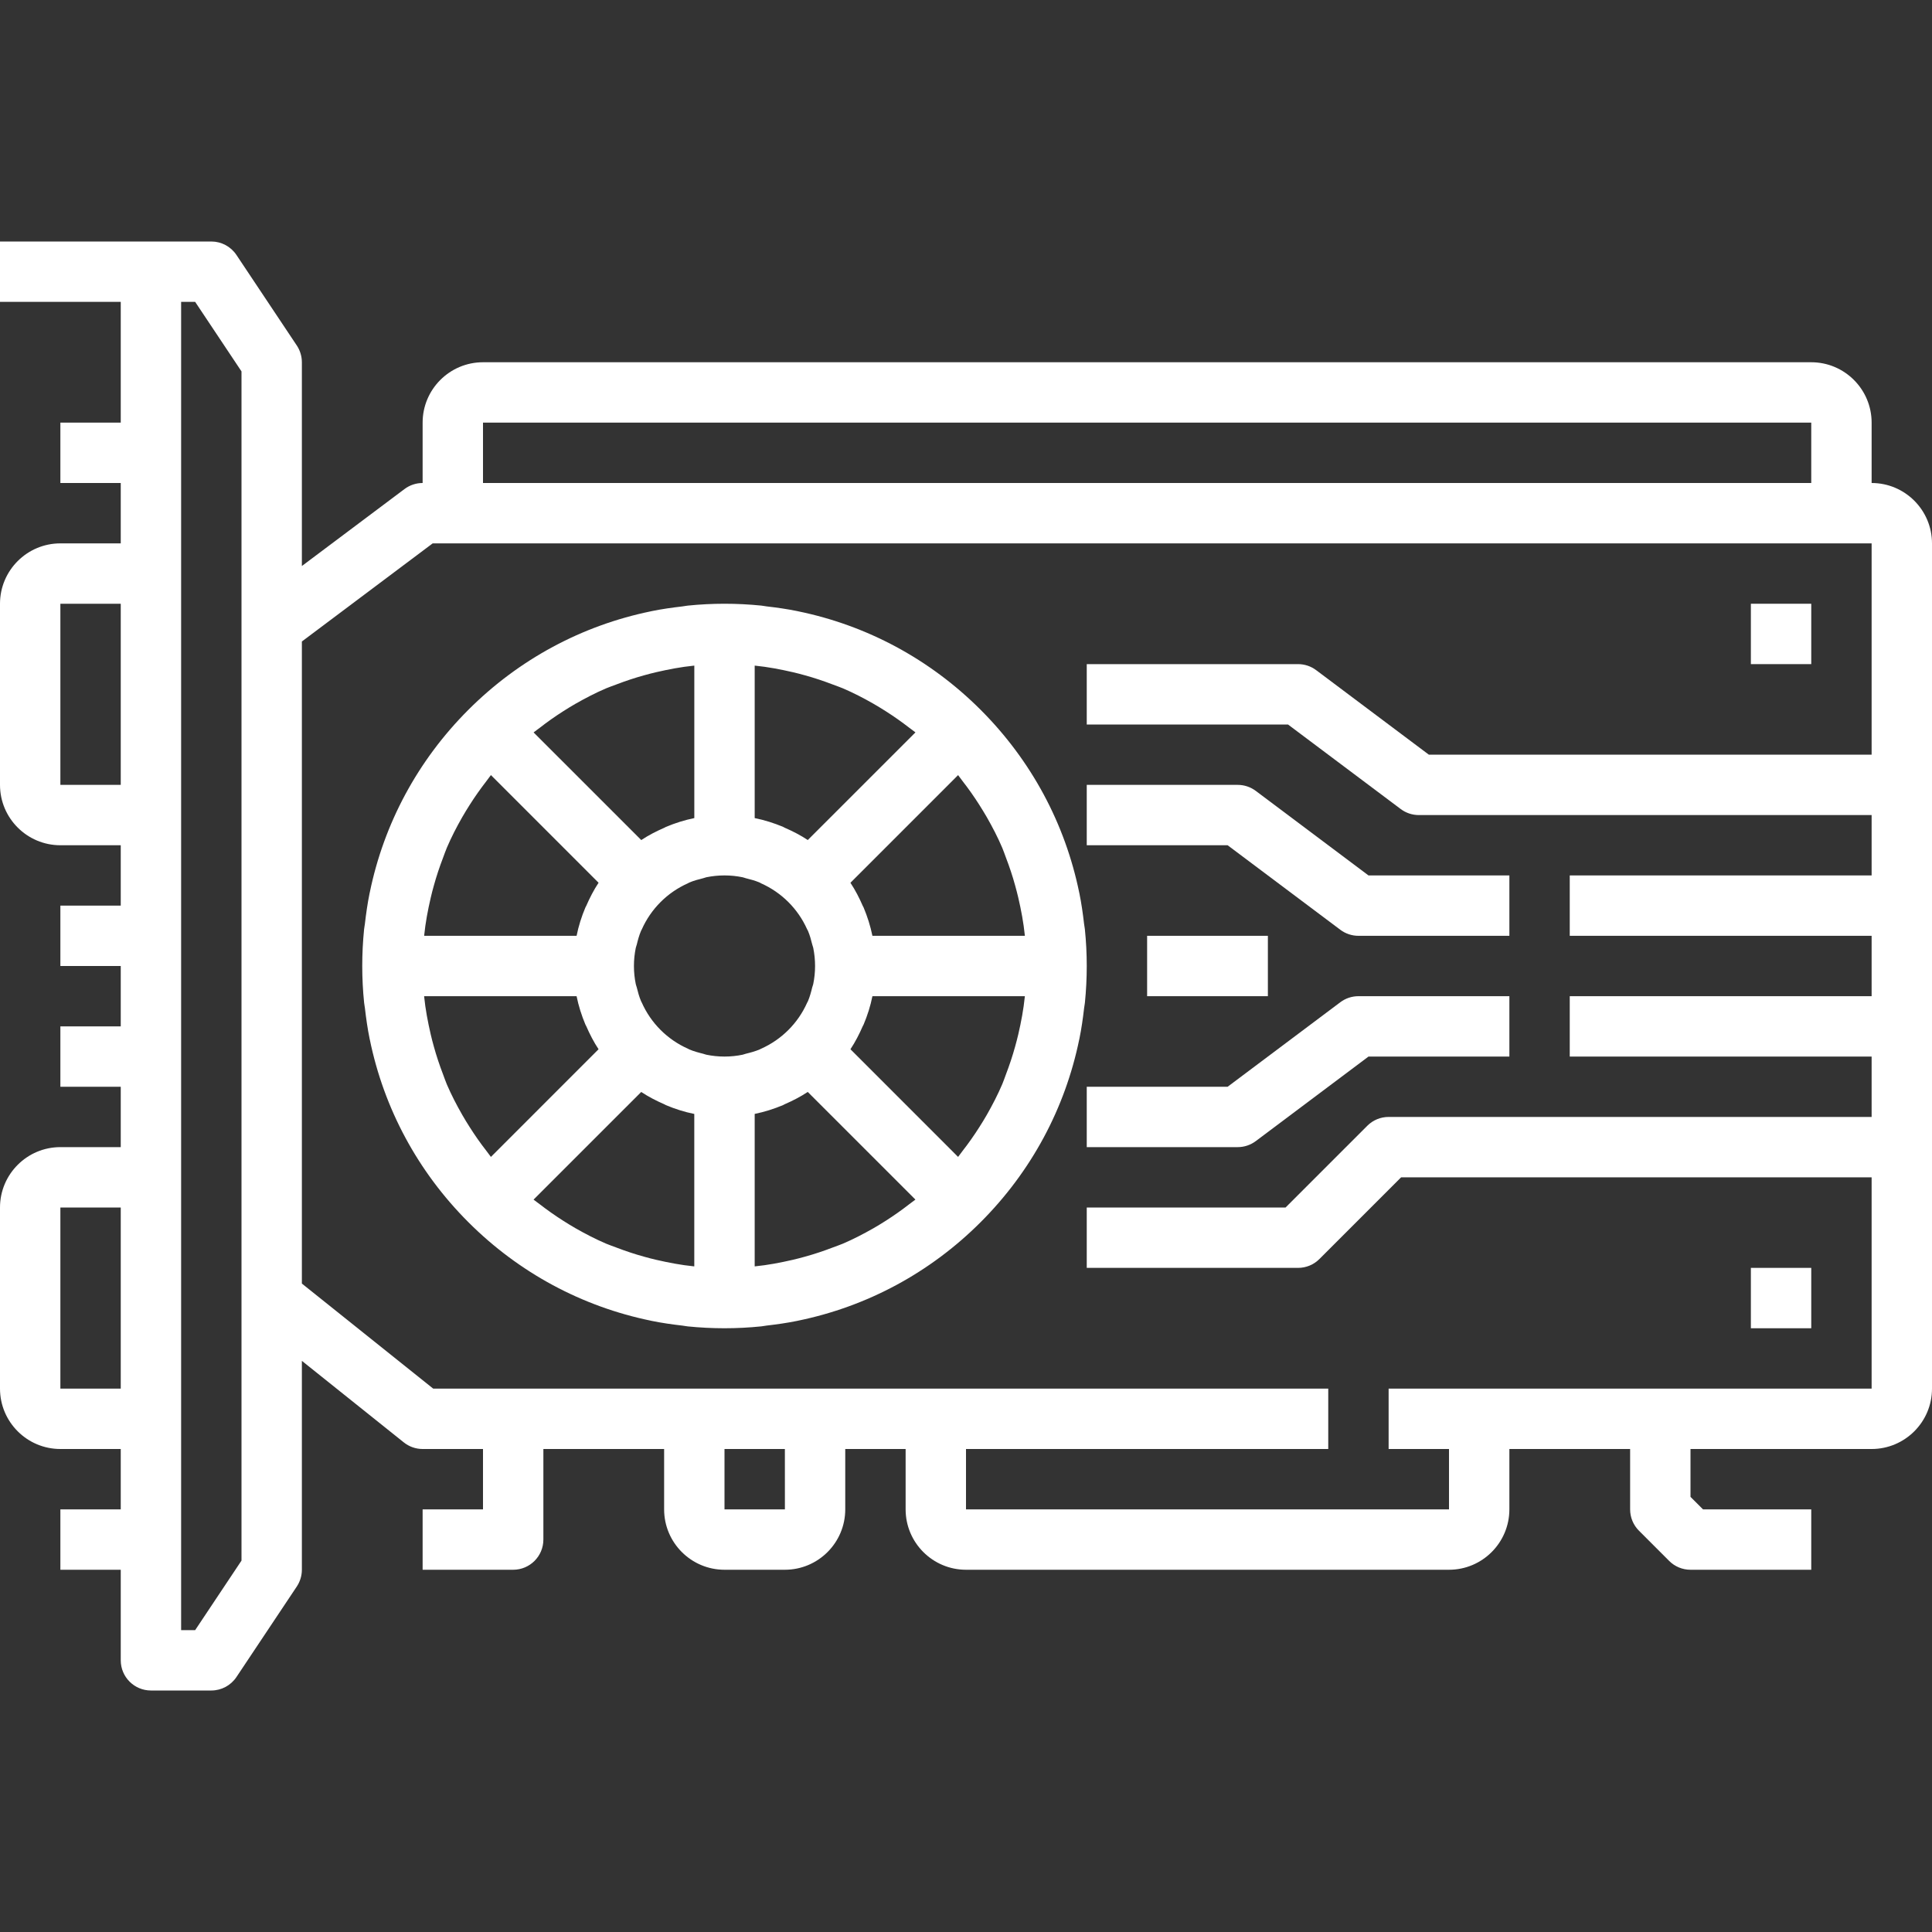 <!-- icon666.com - MILLIONS vector ICONS FREE --><svg viewBox="0 -64 512 512" xmlns="http://www.w3.org/2000/svg"><rect x="0" y="-64" width="512" height="512" fill="#333333" stroke="none"/><path d="m496 64v-16c0-8.824-7.176-16-16-16h-352c-8.824 0-16 7.176-16 16v16c-1.727 0-3.414.559-4.801 1.602l-27.199 20.398v-54c0-1.574-.473-3.129-1.344-4.441l-16-24c-1.488-2.223-3.984-3.559-6.656-3.559h-56v16h32v32h-16v16h16v16h-16c-8.824 0-16 7.176-16 16v48c0 8.824 7.176 16 16 16h16v16h-16v16h16v16h-16v16h16v16h-16c-8.824 0-16 7.176-16 16v48c0 8.824 7.176 16 16 16h16v16h-16v16h16v24c0 4.414 3.586 8 8 8h16c2.672 0 5.168-1.336 6.656-3.559l16-24c.871-1.32 1.344-2.867 1.344-4.441v-55.359l27 21.598c1.426 1.145 3.184 1.762 5 1.762h16v16h-16v16h24c4.414 0 8-3.586 8-8v-24h32v16c0 8.824 7.176 16 16 16h16c8.824 0 16-7.176 16-16v-16h16v16c0 8.824 7.176 16 16 16h128c8.824 0 16-7.176 16-16v-16h32v16c0 2.121.84 4.16 2.344 5.656l8 8c1.496 1.504 3.527 2.344 5.656 2.344h32v-16h-28.688l-3.312-3.312v-12.688h48c8.824 0 16-7.176 16-16v-224c0-8.824-7.176-16-16-16zm-368-16h352v16h-352zm-112 96v-48h16v48zm0 160v-48h16v48zm48 45.574-12.281 18.426h-3.719v-352h3.719l12.281 18.426zm144.008-13.574h-16.008v-16h16zm159.992-32v16h16v16h-128v-16h96v-16h-237.191l-34.809-27.84v-170.16l34.664-26h381.336v56h-117.336l-29.863-22.398c-1.387-1.043-3.066-1.602-4.801-1.602h-56v16h53.336l29.863 22.398c1.387 1.043 3.066 1.602 4.801 1.602h120v16h-80v16h80v16h-80v16h80v16h-128c-2.129 0-4.16.84-5.656 2.344l-21.656 21.656h-52.688v16h56c2.129 0 4.16-.84 5.656-2.344l21.656-21.656h124.688v56zm0 0" fill="#000000" style="fill: rgb(255, 255, 255);"></path><path d="m286.047 211.312c.555-2.695.938-5.434 1.258-8.191.055-.465.16-.922.207-1.395.32-3.215.488-6.453.488-9.727s-.168-6.512-.496-9.727c-.047-.473-.152-.922-.207-1.395-.32-2.75-.703-5.496-1.258-8.191-.016-.062-.031-.129-.047-.199-3.734-18.199-12.672-34.938-26.113-48.375-13.445-13.441-30.176-22.379-48.375-26.113-.062-.016-.129-.031-.199-.047-2.695-.555-5.434-.938-8.191-1.258-.465-.055-.922-.16-1.395-.207-3.207-.32-6.445-.488-9.719-.488s-6.512.168-9.727.496c-.473.047-.922.152-1.395.207-2.75.32-5.496.703-8.191 1.258-.062.016-.129.031-.199.047-18.199 3.734-34.938 12.672-48.375 26.113-13.441 13.445-22.379 30.176-26.113 48.375-.016.062-.031.129-.047.199-.555 2.695-.938 5.434-1.258 8.191-.055.465-.16.922-.207 1.395-.32 3.207-.488 6.445-.488 9.719s.168 6.512.496 9.727c.047.473.152.922.207 1.395.32 2.75.703 5.496 1.258 8.191.016.062.031.129.047.199 3.734 18.199 12.672 34.938 26.113 48.375 13.445 13.441 30.176 22.379 48.375 26.113.062.016.129.031.199.047 2.695.555 5.434.938 8.191 1.258.465.055.922.16 1.395.207 3.207.32 6.445.488 9.719.488s6.512-.168 9.727-.496c.473-.047.922-.152 1.395-.207 2.75-.32 5.496-.703 8.191-1.258.062-.016.129-.031.199-.047 18.199-3.734 34.938-12.672 48.375-26.113 13.441-13.445 22.379-30.176 26.113-48.375.016-.062.031-.129.047-.191zm-16.191-1.207c-.246 1.062-.527 2.117-.816 3.168-.695 2.527-1.52 5.008-2.453 7.445-.328.855-.609 1.738-.969 2.578-1.191 2.801-2.602 5.512-4.113 8.168-.633 1.109-1.305 2.191-1.992 3.27-1.367 2.152-2.84 4.25-4.422 6.273-.41.52-.77 1.07-1.188 1.586l-28.527-28.531c1.289-1.941 2.344-4.008 3.266-6.125.062-.145.152-.266.215-.402 1.023-2.422 1.824-4.934 2.344-7.535h40.395c0 .039 0 .078-.008.121-.34 3.383-.969 6.703-1.73 9.984zm-35.113 49.406c-1.078.688-2.168 1.359-3.277 1.992-2.633 1.496-5.32 2.895-8.098 4.082-.879.375-1.793.672-2.688 1.016-2.414.926-4.879 1.75-7.383 2.438-1.066.297-2.129.578-3.199.824-3.281.754-6.594 1.395-9.977 1.73-.043.008-.082 0-.121.008v-40.402c2.594-.527 5.113-1.328 7.535-2.344.145-.055.266-.152.402-.215 2.117-.922 4.184-1.977 6.125-3.266l28.531 28.527c-.516.418-1.066.777-1.586 1.188-2.023 1.582-4.121 3.055-6.266 4.422zm-50.863 12.082c-3.383-.336-6.695-.977-9.977-1.73-1.078-.246-2.141-.527-3.199-.824-2.504-.688-4.969-1.512-7.383-2.438-.895-.344-1.809-.641-2.688-1.016-2.777-1.188-5.465-2.578-8.098-4.082-1.109-.633-2.199-1.312-3.277-1.992-2.152-1.367-4.242-2.84-6.273-4.414-.52-.41-1.074-.77-1.586-1.188l28.531-28.527c1.941 1.289 4.008 2.344 6.125 3.266.145.062.266.152.402.215 2.422 1.023 4.934 1.824 7.535 2.344v40.395c-.031-.008-.07-.008-.113-.008zm-65.465-48.227c-.375-.879-.672-1.793-1.016-2.688-.926-2.414-1.75-4.879-2.438-7.383-.297-1.066-.578-2.129-.824-3.199-.754-3.281-1.395-6.594-1.73-9.977-.008-.043 0-.082-.008-.121h40.402c.527 2.594 1.328 5.113 2.344 7.535.055.145.152.266.215.402.922 2.117 1.977 4.184 3.266 6.125l-28.527 28.531c-.418-.516-.777-1.066-1.188-1.586-1.582-2.023-3.047-4.121-4.414-6.273-.688-1.078-1.359-2.168-1.992-3.277-1.504-2.625-2.895-5.312-4.09-8.09zm-4.27-49.457c.246-1.078.527-2.141.824-3.199.688-2.504 1.512-4.969 2.438-7.383.348-.895.641-1.809 1.02-2.688 1.184-2.777 2.574-5.465 4.078-8.098.633-1.109 1.312-2.199 1.992-3.277 1.367-2.152 2.84-4.242 4.414-6.273.41-.52.77-1.07 1.188-1.586l28.527 28.531c-1.289 1.941-2.344 4.008-3.266 6.125-.062.145-.152.266-.215.402-1.023 2.422-1.824 4.941-2.344 7.535h-40.395c0-.039 0-.078.008-.121.34-3.383.969-6.695 1.73-9.969zm35.113-49.422c1.078-.688 2.168-1.359 3.277-1.992 2.633-1.496 5.32-2.895 8.098-4.082.879-.375 1.793-.672 2.688-1.016 2.414-.926 4.879-1.75 7.383-2.438 1.066-.297 2.129-.578 3.199-.824 3.281-.754 6.594-1.395 9.977-1.73.043-.008.082 0 .121-.008v40.402c-2.594.527-5.113 1.328-7.535 2.344-.145.055-.266.152-.402.215-2.117.922-4.184 1.977-6.125 3.266l-28.531-28.527c.516-.418 1.066-.777 1.586-1.188 2.023-1.582 4.121-3.055 6.266-4.422zm50.863-12.082c3.383.336 6.695.977 9.977 1.73 1.078.246 2.141.527 3.199.824 2.504.688 4.969 1.512 7.383 2.438.895.344 1.809.641 2.688 1.016 2.777 1.188 5.465 2.578 8.098 4.082 1.109.633 2.199 1.312 3.277 1.992 2.152 1.367 4.242 2.84 6.273 4.414.52.41 1.074.77 1.586 1.188l-28.531 28.527c-1.941-1.289-4.008-2.344-6.125-3.266-.145-.062-.266-.152-.402-.215-2.43-1.016-4.949-1.816-7.543-2.336v-40.395zm65.496 48.297c.359.84.641 1.723.969 2.578.934 2.438 1.766 4.918 2.453 7.445.289 1.051.57 2.105.816 3.168.762 3.281 1.391 6.602 1.738 9.992 0 .043 0 .082.008.121h-40.402c-.527-2.594-1.328-5.113-2.344-7.535-.055-.145-.152-.266-.215-.402-.922-2.117-1.977-4.184-3.266-6.125l28.527-28.531c.418.516.777 1.066 1.188 1.586 1.582 2.023 3.055 4.121 4.422 6.273.68 1.078 1.352 2.16 1.992 3.27 1.512 2.648 2.922 5.352 4.113 8.16zm-64.297 53.41c-1.176.496-2.426.84-3.688 1.145-.289.07-.555.191-.84.254-1.547.32-3.152.488-4.793.488s-3.246-.168-4.801-.488c-.297-.055-.559-.184-.848-.254-1.254-.305-2.504-.648-3.672-1.145-.121-.051-.215-.129-.336-.176-5.473-2.418-9.863-6.809-12.281-12.281-.047-.113-.125-.215-.176-.336-.496-1.168-.84-2.418-1.145-3.672-.07-.289-.199-.559-.254-.848-.32-1.555-.488-3.16-.488-4.801s.168-3.246.488-4.801c.055-.289.184-.551.254-.84.305-1.262.648-2.512 1.145-3.688.059-.129.137-.238.191-.359 2.418-5.441 6.777-9.809 12.211-12.223.137-.066.254-.152.391-.211 1.168-.496 2.41-.832 3.664-1.137.297-.07.566-.199.863-.262 1.547-.312 3.152-.48 4.793-.48s3.246.168 4.801.488c.289.055.559.184.848.254 1.254.305 2.504.648 3.672 1.145.145.066.273.16.414.227 5.402 2.414 9.746 6.75 12.16 12.16.066.141.16.27.227.414.496 1.168.832 2.418 1.145 3.672.07.289.199.562.254.848.312 1.547.48 3.152.48 4.793s-.168 3.246-.488 4.801c-.062.297-.191.566-.266.863-.301 1.258-.645 2.496-1.133 3.664-.059.137-.152.258-.211.391-2.414 5.434-6.781 9.801-12.223 12.211-.121.047-.23.133-.359.184zm0 0" fill="#000000" style="fill: rgb(255, 255, 255);"></path><path d="m355.199 182.398c1.387 1.043 3.066 1.602 4.801 1.602h40v-16h-37.336l-29.863-22.398c-1.387-1.043-3.066-1.602-4.801-1.602h-40v16h37.336zm0 0" fill="#000000" style="fill: rgb(255, 255, 255);"></path><path d="m355.199 201.602-29.863 22.398h-37.336v16h40c1.734 0 3.414-.559 4.801-1.602l29.863-22.398h37.336v-16h-40c-1.734 0-3.414.559-4.801 1.602zm0 0" fill="#000000" style="fill: rgb(255, 255, 255);"></path><path d="m304 184h32v16h-32zm0 0" fill="#000000" style="fill: rgb(255, 255, 255);"></path><path d="m464 96h16v16h-16zm0 0" fill="#000000" style="fill: rgb(255, 255, 255);"></path><path d="m464 272h16v16h-16zm0 0" fill="#000000" style="fill: rgb(255, 255, 255);"></path></svg>